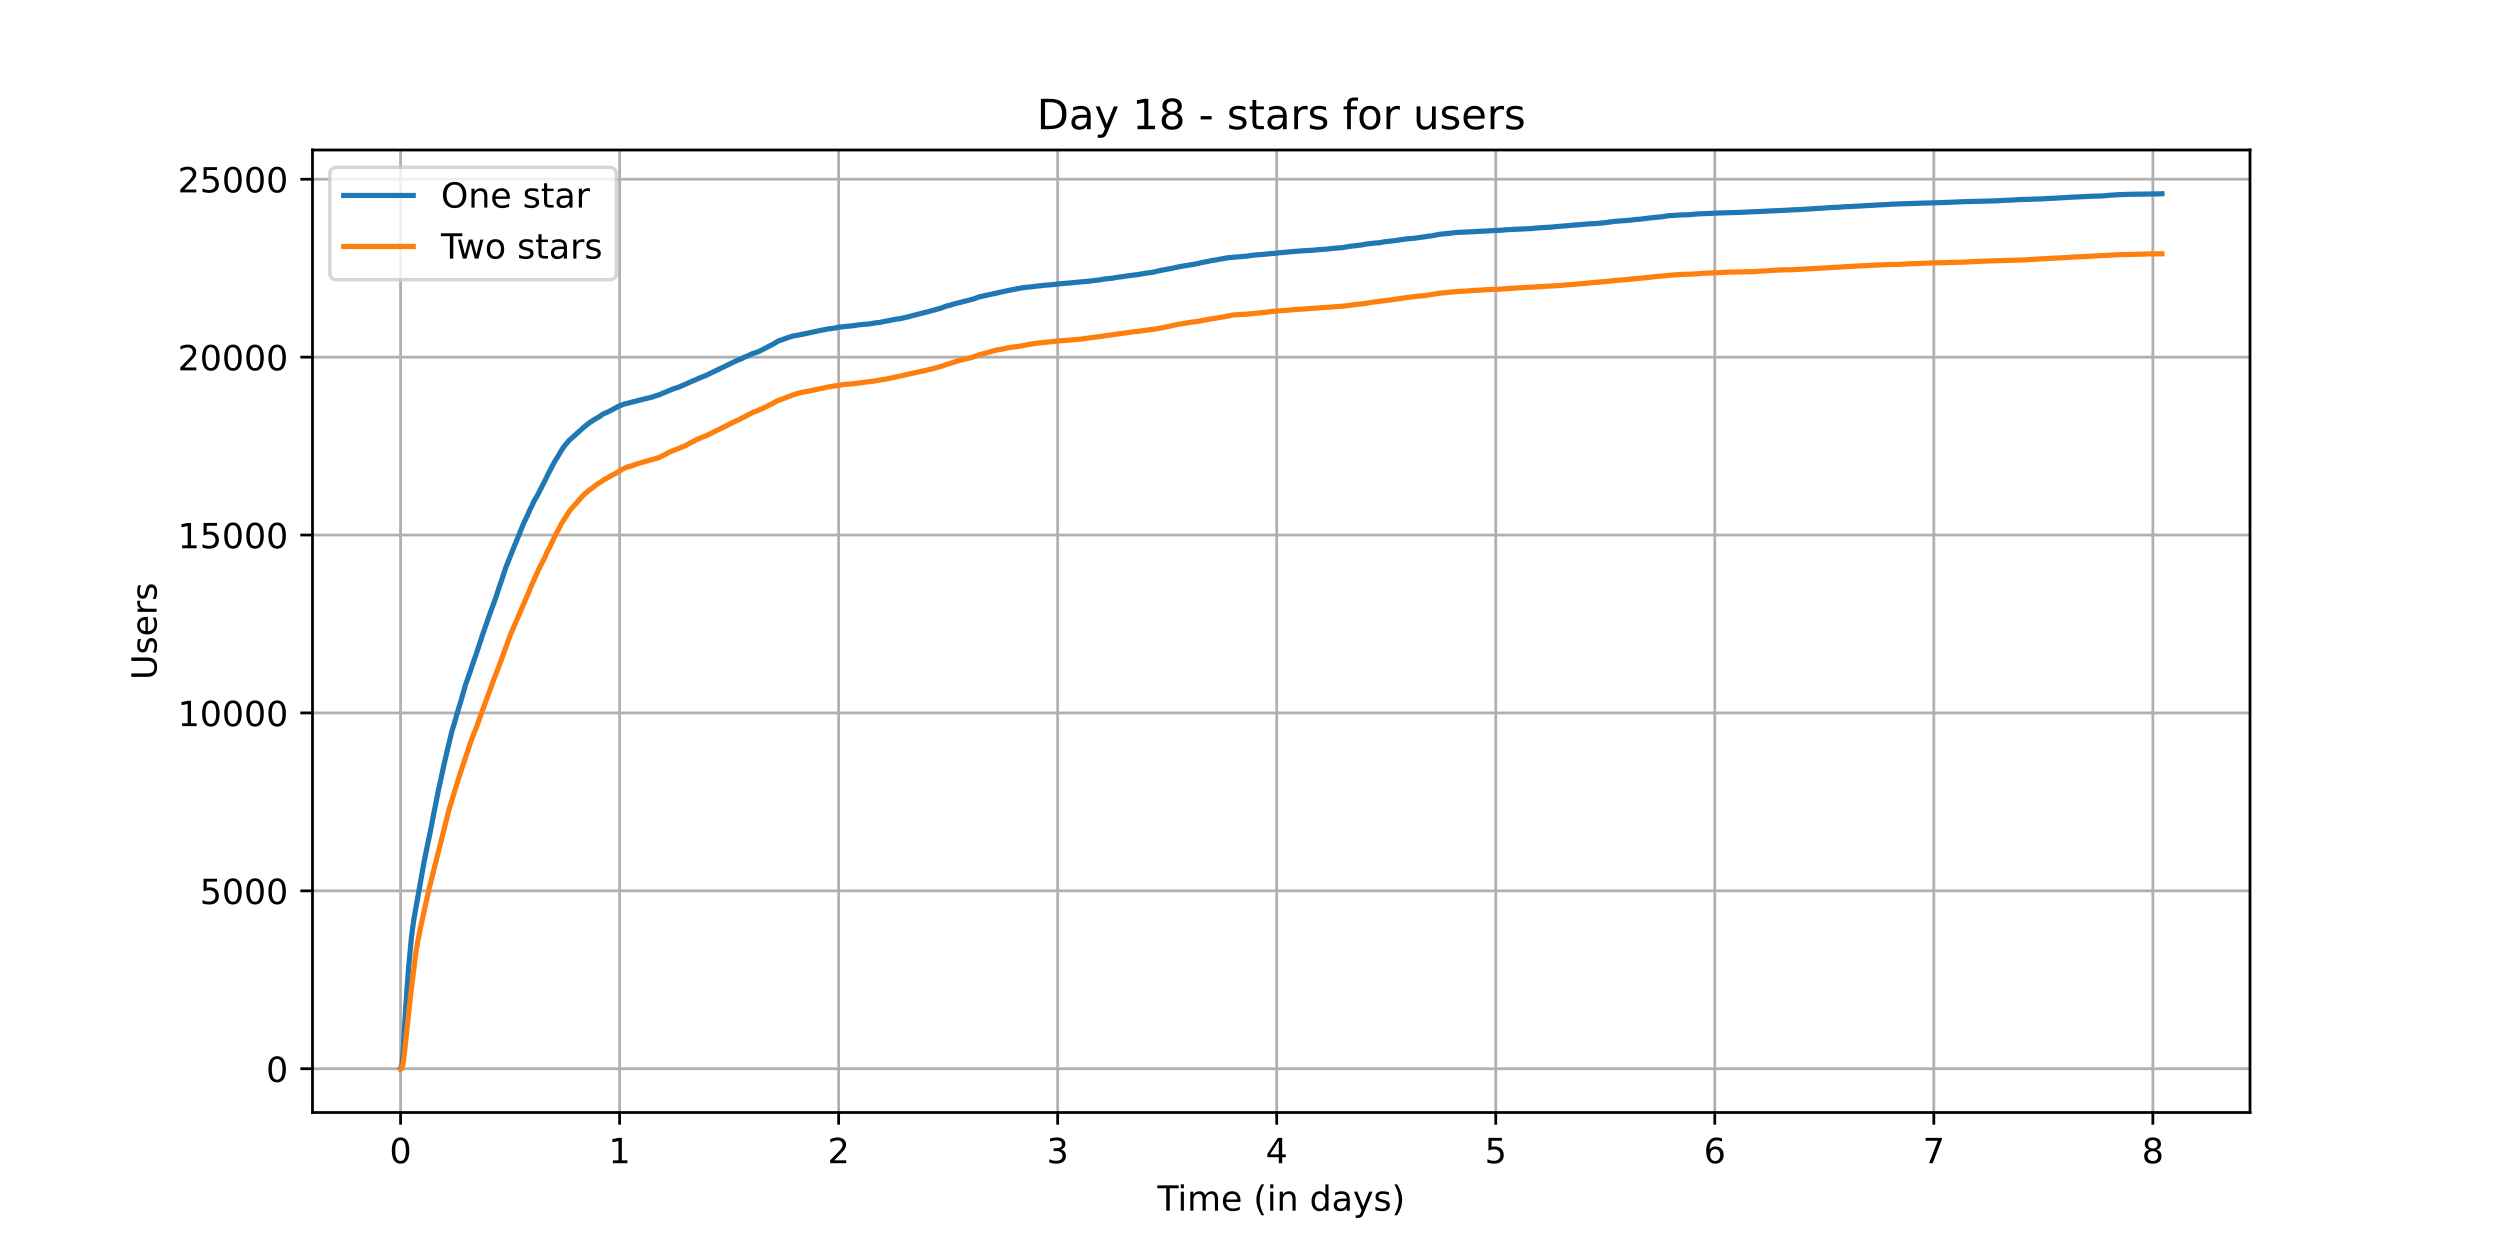 <?xml version="1.0" encoding="utf-8" standalone="no"?>
<!DOCTYPE svg PUBLIC "-//W3C//DTD SVG 1.1//EN"
  "http://www.w3.org/Graphics/SVG/1.1/DTD/svg11.dtd">
<!-- Created with matplotlib (https://matplotlib.org/) -->
<svg height="360pt" version="1.1" viewBox="0 0 720 360" width="720pt" xmlns="http://www.w3.org/2000/svg" xmlns:xlink="http://www.w3.org/1999/xlink">
 <defs>
  <style type="text/css">*{stroke-linecap:butt;stroke-linejoin:round;}</style>
 </defs>
 <g id="figure_1">
  <g id="patch_1">
   <path d="M 0 360 
L 720 360 
L 720 0 
L 0 0 
z
" style="fill:#ffffff;"/>
  </g>
  <g id="axes_1">
   <g id="patch_2">
    <path d="M 90 320.4 
L 648 320.4 
L 648 43.2 
L 90 43.2 
z
" style="fill:#ffffff;"/>
   </g>
   <g id="matplotlib.axis_1">
    <g id="xtick_1">
     <g id="line2d_1">
      <path clip-path="url(#peb85a5ce6c)" d="M 115.364 320.4 
L 115.364 43.2 
" style="fill:none;stroke:#b0b0b0;stroke-linecap:square;stroke-width:0.8;"/>
     </g>
     <g id="line2d_2">
      <defs>
       <path d="M 0 0 
L 0 3.5 
" id="m48dcb7cef6" style="stroke:#000000;stroke-width:0.8;"/>
      </defs>
      <g>
       <use style="stroke:#000000;stroke-width:0.8;" x="115.364" xlink:href="#m48dcb7cef6" y="320.4"/>
      </g>
     </g>
     <g id="text_1">
      <!-- 0 -->
      <g transform="translate(112.182 334.998)scale(0.1 -0.1)">
       <defs>
        <path d="M 31.781 66.406 
Q 24.172 66.406 20.328 58.906 
Q 16.5 51.422 16.5 36.375 
Q 16.5 21.391 20.328 13.891 
Q 24.172 6.391 31.781 6.391 
Q 39.453 6.391 43.281 13.891 
Q 47.125 21.391 47.125 36.375 
Q 47.125 51.422 43.281 58.906 
Q 39.453 66.406 31.781 66.406 
z
M 31.781 74.219 
Q 44.047 74.219 50.516 64.516 
Q 56.984 54.828 56.984 36.375 
Q 56.984 17.969 50.516 8.266 
Q 44.047 -1.422 31.781 -1.422 
Q 19.531 -1.422 13.062 8.266 
Q 6.594 17.969 6.594 36.375 
Q 6.594 54.828 13.062 64.516 
Q 19.531 74.219 31.781 74.219 
z
" id="DejaVuSans-48"/>
       </defs>
       <use xlink:href="#DejaVuSans-48"/>
      </g>
     </g>
    </g>
    <g id="xtick_2">
     <g id="line2d_3">
      <path clip-path="url(#peb85a5ce6c)" d="M 178.446 320.4 
L 178.446 43.2 
" style="fill:none;stroke:#b0b0b0;stroke-linecap:square;stroke-width:0.8;"/>
     </g>
     <g id="line2d_4">
      <g>
       <use style="stroke:#000000;stroke-width:0.8;" x="178.446" xlink:href="#m48dcb7cef6" y="320.4"/>
      </g>
     </g>
     <g id="text_2">
      <!-- 1 -->
      <g transform="translate(175.265 334.998)scale(0.1 -0.1)">
       <defs>
        <path d="M 12.406 8.297 
L 28.516 8.297 
L 28.516 63.922 
L 10.984 60.406 
L 10.984 69.391 
L 28.422 72.906 
L 38.281 72.906 
L 38.281 8.297 
L 54.391 8.297 
L 54.391 0 
L 12.406 0 
z
" id="DejaVuSans-49"/>
       </defs>
       <use xlink:href="#DejaVuSans-49"/>
      </g>
     </g>
    </g>
    <g id="xtick_3">
     <g id="line2d_5">
      <path clip-path="url(#peb85a5ce6c)" d="M 241.528 320.4 
L 241.528 43.2 
" style="fill:none;stroke:#b0b0b0;stroke-linecap:square;stroke-width:0.8;"/>
     </g>
     <g id="line2d_6">
      <g>
       <use style="stroke:#000000;stroke-width:0.8;" x="241.528" xlink:href="#m48dcb7cef6" y="320.4"/>
      </g>
     </g>
     <g id="text_3">
      <!-- 2 -->
      <g transform="translate(238.347 334.998)scale(0.1 -0.1)">
       <defs>
        <path d="M 19.188 8.297 
L 53.609 8.297 
L 53.609 0 
L 7.328 0 
L 7.328 8.297 
Q 12.938 14.109 22.625 23.891 
Q 32.328 33.688 34.812 36.531 
Q 39.547 41.844 41.422 45.531 
Q 43.312 49.219 43.312 52.781 
Q 43.312 58.594 39.234 62.25 
Q 35.156 65.922 28.609 65.922 
Q 23.969 65.922 18.812 64.312 
Q 13.672 62.703 7.812 59.422 
L 7.812 69.391 
Q 13.766 71.781 18.938 73 
Q 24.125 74.219 28.422 74.219 
Q 39.75 74.219 46.484 68.547 
Q 53.219 62.891 53.219 53.422 
Q 53.219 48.922 51.531 44.891 
Q 49.859 40.875 45.406 35.406 
Q 44.188 33.984 37.641 27.219 
Q 31.109 20.453 19.188 8.297 
z
" id="DejaVuSans-50"/>
       </defs>
       <use xlink:href="#DejaVuSans-50"/>
      </g>
     </g>
    </g>
    <g id="xtick_4">
     <g id="line2d_7">
      <path clip-path="url(#peb85a5ce6c)" d="M 304.61 320.4 
L 304.61 43.2 
" style="fill:none;stroke:#b0b0b0;stroke-linecap:square;stroke-width:0.8;"/>
     </g>
     <g id="line2d_8">
      <g>
       <use style="stroke:#000000;stroke-width:0.8;" x="304.61" xlink:href="#m48dcb7cef6" y="320.4"/>
      </g>
     </g>
     <g id="text_4">
      <!-- 3 -->
      <g transform="translate(301.429 334.998)scale(0.1 -0.1)">
       <defs>
        <path d="M 40.578 39.312 
Q 47.656 37.797 51.625 33 
Q 55.609 28.219 55.609 21.188 
Q 55.609 10.406 48.188 4.484 
Q 40.766 -1.422 27.094 -1.422 
Q 22.516 -1.422 17.656 -0.516 
Q 12.797 0.391 7.625 2.203 
L 7.625 11.719 
Q 11.719 9.328 16.594 8.109 
Q 21.484 6.891 26.812 6.891 
Q 36.078 6.891 40.938 10.547 
Q 45.797 14.203 45.797 21.188 
Q 45.797 27.641 41.281 31.266 
Q 36.766 34.906 28.719 34.906 
L 20.219 34.906 
L 20.219 43.016 
L 29.109 43.016 
Q 36.375 43.016 40.234 45.922 
Q 44.094 48.828 44.094 54.297 
Q 44.094 59.906 40.109 62.906 
Q 36.141 65.922 28.719 65.922 
Q 24.656 65.922 20.016 65.031 
Q 15.375 64.156 9.812 62.312 
L 9.812 71.094 
Q 15.438 72.656 20.344 73.438 
Q 25.25 74.219 29.594 74.219 
Q 40.828 74.219 47.359 69.109 
Q 53.906 64.016 53.906 55.328 
Q 53.906 49.266 50.438 45.094 
Q 46.969 40.922 40.578 39.312 
z
" id="DejaVuSans-51"/>
       </defs>
       <use xlink:href="#DejaVuSans-51"/>
      </g>
     </g>
    </g>
    <g id="xtick_5">
     <g id="line2d_9">
      <path clip-path="url(#peb85a5ce6c)" d="M 367.692 320.4 
L 367.692 43.2 
" style="fill:none;stroke:#b0b0b0;stroke-linecap:square;stroke-width:0.8;"/>
     </g>
     <g id="line2d_10">
      <g>
       <use style="stroke:#000000;stroke-width:0.8;" x="367.692" xlink:href="#m48dcb7cef6" y="320.4"/>
      </g>
     </g>
     <g id="text_5">
      <!-- 4 -->
      <g transform="translate(364.511 334.998)scale(0.1 -0.1)">
       <defs>
        <path d="M 37.797 64.312 
L 12.891 25.391 
L 37.797 25.391 
z
M 35.203 72.906 
L 47.609 72.906 
L 47.609 25.391 
L 58.016 25.391 
L 58.016 17.188 
L 47.609 17.188 
L 47.609 0 
L 37.797 0 
L 37.797 17.188 
L 4.891 17.188 
L 4.891 26.703 
z
" id="DejaVuSans-52"/>
       </defs>
       <use xlink:href="#DejaVuSans-52"/>
      </g>
     </g>
    </g>
    <g id="xtick_6">
     <g id="line2d_11">
      <path clip-path="url(#peb85a5ce6c)" d="M 430.775 320.4 
L 430.775 43.2 
" style="fill:none;stroke:#b0b0b0;stroke-linecap:square;stroke-width:0.8;"/>
     </g>
     <g id="line2d_12">
      <g>
       <use style="stroke:#000000;stroke-width:0.8;" x="430.775" xlink:href="#m48dcb7cef6" y="320.4"/>
      </g>
     </g>
     <g id="text_6">
      <!-- 5 -->
      <g transform="translate(427.593 334.998)scale(0.1 -0.1)">
       <defs>
        <path d="M 10.797 72.906 
L 49.516 72.906 
L 49.516 64.594 
L 19.828 64.594 
L 19.828 46.734 
Q 21.969 47.469 24.109 47.828 
Q 26.266 48.188 28.422 48.188 
Q 40.625 48.188 47.75 41.5 
Q 54.891 34.812 54.891 23.391 
Q 54.891 11.625 47.562 5.094 
Q 40.234 -1.422 26.906 -1.422 
Q 22.312 -1.422 17.547 -0.641 
Q 12.797 0.141 7.719 1.703 
L 7.719 11.625 
Q 12.109 9.234 16.797 8.062 
Q 21.484 6.891 26.703 6.891 
Q 35.156 6.891 40.078 11.328 
Q 45.016 15.766 45.016 23.391 
Q 45.016 31 40.078 35.438 
Q 35.156 39.891 26.703 39.891 
Q 22.75 39.891 18.812 39.016 
Q 14.891 38.141 10.797 36.281 
z
" id="DejaVuSans-53"/>
       </defs>
       <use xlink:href="#DejaVuSans-53"/>
      </g>
     </g>
    </g>
    <g id="xtick_7">
     <g id="line2d_13">
      <path clip-path="url(#peb85a5ce6c)" d="M 493.857 320.4 
L 493.857 43.2 
" style="fill:none;stroke:#b0b0b0;stroke-linecap:square;stroke-width:0.8;"/>
     </g>
     <g id="line2d_14">
      <g>
       <use style="stroke:#000000;stroke-width:0.8;" x="493.857" xlink:href="#m48dcb7cef6" y="320.4"/>
      </g>
     </g>
     <g id="text_7">
      <!-- 6 -->
      <g transform="translate(490.675 334.998)scale(0.1 -0.1)">
       <defs>
        <path d="M 33.016 40.375 
Q 26.375 40.375 22.484 35.828 
Q 18.609 31.297 18.609 23.391 
Q 18.609 15.531 22.484 10.953 
Q 26.375 6.391 33.016 6.391 
Q 39.656 6.391 43.531 10.953 
Q 47.406 15.531 47.406 23.391 
Q 47.406 31.297 43.531 35.828 
Q 39.656 40.375 33.016 40.375 
z
M 52.594 71.297 
L 52.594 62.312 
Q 48.875 64.062 45.094 64.984 
Q 41.312 65.922 37.594 65.922 
Q 27.828 65.922 22.672 59.328 
Q 17.531 52.734 16.797 39.406 
Q 19.672 43.656 24.016 45.922 
Q 28.375 48.188 33.594 48.188 
Q 44.578 48.188 50.953 41.516 
Q 57.328 34.859 57.328 23.391 
Q 57.328 12.156 50.688 5.359 
Q 44.047 -1.422 33.016 -1.422 
Q 20.359 -1.422 13.672 8.266 
Q 6.984 17.969 6.984 36.375 
Q 6.984 53.656 15.188 63.938 
Q 23.391 74.219 37.203 74.219 
Q 40.922 74.219 44.703 73.484 
Q 48.484 72.75 52.594 71.297 
z
" id="DejaVuSans-54"/>
       </defs>
       <use xlink:href="#DejaVuSans-54"/>
      </g>
     </g>
    </g>
    <g id="xtick_8">
     <g id="line2d_15">
      <path clip-path="url(#peb85a5ce6c)" d="M 556.939 320.4 
L 556.939 43.2 
" style="fill:none;stroke:#b0b0b0;stroke-linecap:square;stroke-width:0.8;"/>
     </g>
     <g id="line2d_16">
      <g>
       <use style="stroke:#000000;stroke-width:0.8;" x="556.939" xlink:href="#m48dcb7cef6" y="320.4"/>
      </g>
     </g>
     <g id="text_8">
      <!-- 7 -->
      <g transform="translate(553.758 334.998)scale(0.1 -0.1)">
       <defs>
        <path d="M 8.203 72.906 
L 55.078 72.906 
L 55.078 68.703 
L 28.609 0 
L 18.312 0 
L 43.219 64.594 
L 8.203 64.594 
z
" id="DejaVuSans-55"/>
       </defs>
       <use xlink:href="#DejaVuSans-55"/>
      </g>
     </g>
    </g>
    <g id="xtick_9">
     <g id="line2d_17">
      <path clip-path="url(#peb85a5ce6c)" d="M 620.021 320.4 
L 620.021 43.2 
" style="fill:none;stroke:#b0b0b0;stroke-linecap:square;stroke-width:0.8;"/>
     </g>
     <g id="line2d_18">
      <g>
       <use style="stroke:#000000;stroke-width:0.8;" x="620.021" xlink:href="#m48dcb7cef6" y="320.4"/>
      </g>
     </g>
     <g id="text_9">
      <!-- 8 -->
      <g transform="translate(616.84 334.998)scale(0.1 -0.1)">
       <defs>
        <path d="M 31.781 34.625 
Q 24.75 34.625 20.719 30.859 
Q 16.703 27.094 16.703 20.516 
Q 16.703 13.922 20.719 10.156 
Q 24.75 6.391 31.781 6.391 
Q 38.812 6.391 42.859 10.172 
Q 46.922 13.969 46.922 20.516 
Q 46.922 27.094 42.891 30.859 
Q 38.875 34.625 31.781 34.625 
z
M 21.922 38.812 
Q 15.578 40.375 12.031 44.719 
Q 8.5 49.078 8.5 55.328 
Q 8.5 64.062 14.719 69.141 
Q 20.953 74.219 31.781 74.219 
Q 42.672 74.219 48.875 69.141 
Q 55.078 64.062 55.078 55.328 
Q 55.078 49.078 51.531 44.719 
Q 48 40.375 41.703 38.812 
Q 48.828 37.156 52.797 32.312 
Q 56.781 27.484 56.781 20.516 
Q 56.781 9.906 50.312 4.234 
Q 43.844 -1.422 31.781 -1.422 
Q 19.734 -1.422 13.25 4.234 
Q 6.781 9.906 6.781 20.516 
Q 6.781 27.484 10.781 32.312 
Q 14.797 37.156 21.922 38.812 
z
M 18.312 54.391 
Q 18.312 48.734 21.844 45.562 
Q 25.391 42.391 31.781 42.391 
Q 38.141 42.391 41.719 45.562 
Q 45.312 48.734 45.312 54.391 
Q 45.312 60.062 41.719 63.234 
Q 38.141 66.406 31.781 66.406 
Q 25.391 66.406 21.844 63.234 
Q 18.312 60.062 18.312 54.391 
z
" id="DejaVuSans-56"/>
       </defs>
       <use xlink:href="#DejaVuSans-56"/>
      </g>
     </g>
    </g>
    <g id="text_10">
     <!-- Time (in days) -->
     <g transform="translate(333.327 348.677)scale(0.1 -0.1)">
      <defs>
       <path d="M -0.297 72.906 
L 61.375 72.906 
L 61.375 64.594 
L 35.5 64.594 
L 35.5 0 
L 25.594 0 
L 25.594 64.594 
L -0.297 64.594 
z
" id="DejaVuSans-84"/>
       <path d="M 9.422 54.688 
L 18.406 54.688 
L 18.406 0 
L 9.422 0 
z
M 9.422 75.984 
L 18.406 75.984 
L 18.406 64.594 
L 9.422 64.594 
z
" id="DejaVuSans-105"/>
       <path d="M 52 44.188 
Q 55.375 50.25 60.062 53.125 
Q 64.75 56 71.094 56 
Q 79.641 56 84.281 50.016 
Q 88.922 44.047 88.922 33.016 
L 88.922 0 
L 79.891 0 
L 79.891 32.719 
Q 79.891 40.578 77.094 44.375 
Q 74.312 48.188 68.609 48.188 
Q 61.625 48.188 57.562 43.547 
Q 53.516 38.922 53.516 30.906 
L 53.516 0 
L 44.484 0 
L 44.484 32.719 
Q 44.484 40.625 41.703 44.406 
Q 38.922 48.188 33.109 48.188 
Q 26.219 48.188 22.156 43.531 
Q 18.109 38.875 18.109 30.906 
L 18.109 0 
L 9.078 0 
L 9.078 54.688 
L 18.109 54.688 
L 18.109 46.188 
Q 21.188 51.219 25.484 53.609 
Q 29.781 56 35.688 56 
Q 41.656 56 45.828 52.969 
Q 50 49.953 52 44.188 
z
" id="DejaVuSans-109"/>
       <path d="M 56.203 29.594 
L 56.203 25.203 
L 14.891 25.203 
Q 15.484 15.922 20.484 11.062 
Q 25.484 6.203 34.422 6.203 
Q 39.594 6.203 44.453 7.469 
Q 49.312 8.734 54.109 11.281 
L 54.109 2.781 
Q 49.266 0.734 44.188 -0.344 
Q 39.109 -1.422 33.891 -1.422 
Q 20.797 -1.422 13.156 6.188 
Q 5.516 13.812 5.516 26.812 
Q 5.516 40.234 12.766 48.109 
Q 20.016 56 32.328 56 
Q 43.359 56 49.781 48.891 
Q 56.203 41.797 56.203 29.594 
z
M 47.219 32.234 
Q 47.125 39.594 43.094 43.984 
Q 39.062 48.391 32.422 48.391 
Q 24.906 48.391 20.391 44.141 
Q 15.875 39.891 15.188 32.172 
z
" id="DejaVuSans-101"/>
       <path id="DejaVuSans-32"/>
       <path d="M 31 75.875 
Q 24.469 64.656 21.281 53.656 
Q 18.109 42.672 18.109 31.391 
Q 18.109 20.125 21.312 9.062 
Q 24.516 -2 31 -13.188 
L 23.188 -13.188 
Q 15.875 -1.703 12.234 9.375 
Q 8.594 20.453 8.594 31.391 
Q 8.594 42.281 12.203 53.312 
Q 15.828 64.359 23.188 75.875 
z
" id="DejaVuSans-40"/>
       <path d="M 54.891 33.016 
L 54.891 0 
L 45.906 0 
L 45.906 32.719 
Q 45.906 40.484 42.875 44.328 
Q 39.844 48.188 33.797 48.188 
Q 26.516 48.188 22.312 43.547 
Q 18.109 38.922 18.109 30.906 
L 18.109 0 
L 9.078 0 
L 9.078 54.688 
L 18.109 54.688 
L 18.109 46.188 
Q 21.344 51.125 25.703 53.562 
Q 30.078 56 35.797 56 
Q 45.219 56 50.047 50.172 
Q 54.891 44.344 54.891 33.016 
z
" id="DejaVuSans-110"/>
       <path d="M 45.406 46.391 
L 45.406 75.984 
L 54.391 75.984 
L 54.391 0 
L 45.406 0 
L 45.406 8.203 
Q 42.578 3.328 38.25 0.953 
Q 33.938 -1.422 27.875 -1.422 
Q 17.969 -1.422 11.734 6.484 
Q 5.516 14.406 5.516 27.297 
Q 5.516 40.188 11.734 48.094 
Q 17.969 56 27.875 56 
Q 33.938 56 38.25 53.625 
Q 42.578 51.266 45.406 46.391 
z
M 14.797 27.297 
Q 14.797 17.391 18.875 11.75 
Q 22.953 6.109 30.078 6.109 
Q 37.203 6.109 41.297 11.75 
Q 45.406 17.391 45.406 27.297 
Q 45.406 37.203 41.297 42.844 
Q 37.203 48.484 30.078 48.484 
Q 22.953 48.484 18.875 42.844 
Q 14.797 37.203 14.797 27.297 
z
" id="DejaVuSans-100"/>
       <path d="M 34.281 27.484 
Q 23.391 27.484 19.188 25 
Q 14.984 22.516 14.984 16.5 
Q 14.984 11.719 18.141 8.906 
Q 21.297 6.109 26.703 6.109 
Q 34.188 6.109 38.703 11.406 
Q 43.219 16.703 43.219 25.484 
L 43.219 27.484 
z
M 52.203 31.203 
L 52.203 0 
L 43.219 0 
L 43.219 8.297 
Q 40.141 3.328 35.547 0.953 
Q 30.953 -1.422 24.312 -1.422 
Q 15.922 -1.422 10.953 3.297 
Q 6 8.016 6 15.922 
Q 6 25.141 12.172 29.828 
Q 18.359 34.516 30.609 34.516 
L 43.219 34.516 
L 43.219 35.406 
Q 43.219 41.609 39.141 45 
Q 35.062 48.391 27.688 48.391 
Q 23 48.391 18.547 47.266 
Q 14.109 46.141 10.016 43.891 
L 10.016 52.203 
Q 14.938 54.109 19.578 55.047 
Q 24.219 56 28.609 56 
Q 40.484 56 46.344 49.844 
Q 52.203 43.703 52.203 31.203 
z
" id="DejaVuSans-97"/>
       <path d="M 32.172 -5.078 
Q 28.375 -14.844 24.75 -17.812 
Q 21.141 -20.797 15.094 -20.797 
L 7.906 -20.797 
L 7.906 -13.281 
L 13.188 -13.281 
Q 16.891 -13.281 18.938 -11.516 
Q 21 -9.766 23.484 -3.219 
L 25.094 0.875 
L 2.984 54.688 
L 12.5 54.688 
L 29.594 11.922 
L 46.688 54.688 
L 56.203 54.688 
z
" id="DejaVuSans-121"/>
       <path d="M 44.281 53.078 
L 44.281 44.578 
Q 40.484 46.531 36.375 47.5 
Q 32.281 48.484 27.875 48.484 
Q 21.188 48.484 17.844 46.438 
Q 14.5 44.391 14.5 40.281 
Q 14.5 37.156 16.891 35.375 
Q 19.281 33.594 26.516 31.984 
L 29.594 31.297 
Q 39.156 29.25 43.188 25.516 
Q 47.219 21.781 47.219 15.094 
Q 47.219 7.469 41.188 3.016 
Q 35.156 -1.422 24.609 -1.422 
Q 20.219 -1.422 15.453 -0.562 
Q 10.688 0.297 5.422 2 
L 5.422 11.281 
Q 10.406 8.688 15.234 7.391 
Q 20.062 6.109 24.812 6.109 
Q 31.156 6.109 34.562 8.281 
Q 37.984 10.453 37.984 14.406 
Q 37.984 18.062 35.516 20.016 
Q 33.062 21.969 24.703 23.781 
L 21.578 24.516 
Q 13.234 26.266 9.516 29.906 
Q 5.812 33.547 5.812 39.891 
Q 5.812 47.609 11.281 51.797 
Q 16.75 56 26.812 56 
Q 31.781 56 36.172 55.266 
Q 40.578 54.547 44.281 53.078 
z
" id="DejaVuSans-115"/>
       <path d="M 8.016 75.875 
L 15.828 75.875 
Q 23.141 64.359 26.781 53.312 
Q 30.422 42.281 30.422 31.391 
Q 30.422 20.453 26.781 9.375 
Q 23.141 -1.703 15.828 -13.188 
L 8.016 -13.188 
Q 14.5 -2 17.703 9.062 
Q 20.906 20.125 20.906 31.391 
Q 20.906 42.672 17.703 53.656 
Q 14.5 64.656 8.016 75.875 
z
" id="DejaVuSans-41"/>
      </defs>
      <use xlink:href="#DejaVuSans-84"/>
      <use x="57.959" xlink:href="#DejaVuSans-105"/>
      <use x="85.742" xlink:href="#DejaVuSans-109"/>
      <use x="183.154" xlink:href="#DejaVuSans-101"/>
      <use x="244.678" xlink:href="#DejaVuSans-32"/>
      <use x="276.465" xlink:href="#DejaVuSans-40"/>
      <use x="315.479" xlink:href="#DejaVuSans-105"/>
      <use x="343.262" xlink:href="#DejaVuSans-110"/>
      <use x="406.641" xlink:href="#DejaVuSans-32"/>
      <use x="438.428" xlink:href="#DejaVuSans-100"/>
      <use x="501.904" xlink:href="#DejaVuSans-97"/>
      <use x="563.184" xlink:href="#DejaVuSans-121"/>
      <use x="622.363" xlink:href="#DejaVuSans-115"/>
      <use x="674.463" xlink:href="#DejaVuSans-41"/>
     </g>
    </g>
   </g>
   <g id="matplotlib.axis_2">
    <g id="ytick_1">
     <g id="line2d_19">
      <path clip-path="url(#peb85a5ce6c)" d="M 90 307.8 
L 648 307.8 
" style="fill:none;stroke:#b0b0b0;stroke-linecap:square;stroke-width:0.8;"/>
     </g>
     <g id="line2d_20">
      <defs>
       <path d="M 0 0 
L -3.5 0 
" id="m865dc2d48f" style="stroke:#000000;stroke-width:0.8;"/>
      </defs>
      <g>
       <use style="stroke:#000000;stroke-width:0.8;" x="90" xlink:href="#m865dc2d48f" y="307.8"/>
      </g>
     </g>
     <g id="text_11">
      <!-- 0 -->
      <g transform="translate(76.638 311.599)scale(0.1 -0.1)">
       <use xlink:href="#DejaVuSans-48"/>
      </g>
     </g>
    </g>
    <g id="ytick_2">
     <g id="line2d_21">
      <path clip-path="url(#peb85a5ce6c)" d="M 90 256.564 
L 648 256.564 
" style="fill:none;stroke:#b0b0b0;stroke-linecap:square;stroke-width:0.8;"/>
     </g>
     <g id="line2d_22">
      <g>
       <use style="stroke:#000000;stroke-width:0.8;" x="90" xlink:href="#m865dc2d48f" y="256.564"/>
      </g>
     </g>
     <g id="text_12">
      <!-- 5000 -->
      <g transform="translate(57.55 260.363)scale(0.1 -0.1)">
       <use xlink:href="#DejaVuSans-53"/>
       <use x="63.623" xlink:href="#DejaVuSans-48"/>
       <use x="127.246" xlink:href="#DejaVuSans-48"/>
       <use x="190.869" xlink:href="#DejaVuSans-48"/>
      </g>
     </g>
    </g>
    <g id="ytick_3">
     <g id="line2d_23">
      <path clip-path="url(#peb85a5ce6c)" d="M 90 205.328 
L 648 205.328 
" style="fill:none;stroke:#b0b0b0;stroke-linecap:square;stroke-width:0.8;"/>
     </g>
     <g id="line2d_24">
      <g>
       <use style="stroke:#000000;stroke-width:0.8;" x="90" xlink:href="#m865dc2d48f" y="205.328"/>
      </g>
     </g>
     <g id="text_13">
      <!-- 10000 -->
      <g transform="translate(51.188 209.127)scale(0.1 -0.1)">
       <use xlink:href="#DejaVuSans-49"/>
       <use x="63.623" xlink:href="#DejaVuSans-48"/>
       <use x="127.246" xlink:href="#DejaVuSans-48"/>
       <use x="190.869" xlink:href="#DejaVuSans-48"/>
       <use x="254.492" xlink:href="#DejaVuSans-48"/>
      </g>
     </g>
    </g>
    <g id="ytick_4">
     <g id="line2d_25">
      <path clip-path="url(#peb85a5ce6c)" d="M 90 154.091 
L 648 154.091 
" style="fill:none;stroke:#b0b0b0;stroke-linecap:square;stroke-width:0.8;"/>
     </g>
     <g id="line2d_26">
      <g>
       <use style="stroke:#000000;stroke-width:0.8;" x="90" xlink:href="#m865dc2d48f" y="154.091"/>
      </g>
     </g>
     <g id="text_14">
      <!-- 15000 -->
      <g transform="translate(51.188 157.891)scale(0.1 -0.1)">
       <use xlink:href="#DejaVuSans-49"/>
       <use x="63.623" xlink:href="#DejaVuSans-53"/>
       <use x="127.246" xlink:href="#DejaVuSans-48"/>
       <use x="190.869" xlink:href="#DejaVuSans-48"/>
       <use x="254.492" xlink:href="#DejaVuSans-48"/>
      </g>
     </g>
    </g>
    <g id="ytick_5">
     <g id="line2d_27">
      <path clip-path="url(#peb85a5ce6c)" d="M 90 102.855 
L 648 102.855 
" style="fill:none;stroke:#b0b0b0;stroke-linecap:square;stroke-width:0.8;"/>
     </g>
     <g id="line2d_28">
      <g>
       <use style="stroke:#000000;stroke-width:0.8;" x="90" xlink:href="#m865dc2d48f" y="102.855"/>
      </g>
     </g>
     <g id="text_15">
      <!-- 20000 -->
      <g transform="translate(51.188 106.655)scale(0.1 -0.1)">
       <use xlink:href="#DejaVuSans-50"/>
       <use x="63.623" xlink:href="#DejaVuSans-48"/>
       <use x="127.246" xlink:href="#DejaVuSans-48"/>
       <use x="190.869" xlink:href="#DejaVuSans-48"/>
       <use x="254.492" xlink:href="#DejaVuSans-48"/>
      </g>
     </g>
    </g>
    <g id="ytick_6">
     <g id="line2d_29">
      <path clip-path="url(#peb85a5ce6c)" d="M 90 51.619 
L 648 51.619 
" style="fill:none;stroke:#b0b0b0;stroke-linecap:square;stroke-width:0.8;"/>
     </g>
     <g id="line2d_30">
      <g>
       <use style="stroke:#000000;stroke-width:0.8;" x="90" xlink:href="#m865dc2d48f" y="51.619"/>
      </g>
     </g>
     <g id="text_16">
      <!-- 25000 -->
      <g transform="translate(51.188 55.418)scale(0.1 -0.1)">
       <use xlink:href="#DejaVuSans-50"/>
       <use x="63.623" xlink:href="#DejaVuSans-53"/>
       <use x="127.246" xlink:href="#DejaVuSans-48"/>
       <use x="190.869" xlink:href="#DejaVuSans-48"/>
       <use x="254.492" xlink:href="#DejaVuSans-48"/>
      </g>
     </g>
    </g>
    <g id="text_17">
     <!-- Users -->
     <g transform="translate(45.108 195.801)rotate(-90)scale(0.1 -0.1)">
      <defs>
       <path d="M 8.688 72.906 
L 18.609 72.906 
L 18.609 28.609 
Q 18.609 16.891 22.844 11.734 
Q 27.094 6.594 36.625 6.594 
Q 46.094 6.594 50.344 11.734 
Q 54.594 16.891 54.594 28.609 
L 54.594 72.906 
L 64.5 72.906 
L 64.5 27.391 
Q 64.5 13.141 57.438 5.859 
Q 50.391 -1.422 36.625 -1.422 
Q 22.797 -1.422 15.734 5.859 
Q 8.688 13.141 8.688 27.391 
z
" id="DejaVuSans-85"/>
       <path d="M 41.109 46.297 
Q 39.594 47.172 37.812 47.578 
Q 36.031 48 33.891 48 
Q 26.266 48 22.188 43.047 
Q 18.109 38.094 18.109 28.812 
L 18.109 0 
L 9.078 0 
L 9.078 54.688 
L 18.109 54.688 
L 18.109 46.188 
Q 20.953 51.172 25.484 53.578 
Q 30.031 56 36.531 56 
Q 37.453 56 38.578 55.875 
Q 39.703 55.766 41.062 55.516 
z
" id="DejaVuSans-114"/>
      </defs>
      <use xlink:href="#DejaVuSans-85"/>
      <use x="73.193" xlink:href="#DejaVuSans-115"/>
      <use x="125.293" xlink:href="#DejaVuSans-101"/>
      <use x="186.816" xlink:href="#DejaVuSans-114"/>
      <use x="227.93" xlink:href="#DejaVuSans-115"/>
     </g>
    </g>
   </g>
   <g id="line2d_31">
    <path clip-path="url(#peb85a5ce6c)" d="M 115.364 307.8 
L 115.527 307.708 
L 115.788 306.591 
L 116.135 302.584 
L 116.874 289.56 
L 117.655 278.964 
L 118.479 270.111 
L 119.13 265.131 
L 122.126 248.264 
L 122.733 245.271 
L 123.081 243.529 
L 123.515 241.47 
L 124.297 237.678 
L 124.774 235.075 
L 126.337 227.236 
L 126.728 225.535 
L 127.856 220.268 
L 128.29 218.403 
L 129.158 214.683 
L 130.07 210.912 
L 131.242 206.988 
L 131.807 204.938 
L 132.502 202.704 
L 134.066 197.232 
L 134.412 196.259 
L 134.586 195.767 
L 135.454 193.287 
L 135.672 192.703 
L 136.192 191.053 
L 136.583 189.988 
L 137.061 188.625 
L 137.625 186.934 
L 138.406 184.557 
L 138.754 183.481 
L 139.057 182.579 
L 140.794 177.609 
L 140.967 177.117 
L 141.619 175.314 
L 141.922 174.473 
L 142.704 172.373 
L 143.963 168.509 
L 144.094 168.099 
L 144.527 166.942 
L 145.222 164.749 
L 145.352 164.431 
L 145.613 163.662 
L 145.873 162.955 
L 147.002 160.107 
L 147.262 159.441 
L 147.74 158.242 
L 148.565 156.254 
L 150.866 150.587 
L 151.083 150.187 
L 151.604 148.988 
L 151.823 148.66 
L 152.518 146.97 
L 152.735 146.58 
L 152.908 146.211 
L 153.256 145.556 
L 153.734 144.408 
L 154.602 143.004 
L 157.469 137.378 
L 157.686 136.845 
L 158.251 135.759 
L 158.686 134.98 
L 158.947 134.448 
L 159.25 133.843 
L 159.641 133.126 
L 160.466 131.763 
L 160.553 131.681 
L 161.074 130.738 
L 161.856 129.457 
L 161.986 129.273 
L 162.507 128.514 
L 162.943 127.971 
L 163.681 127.08 
L 163.898 126.854 
L 168.11 123.063 
L 169.414 122.028 
L 169.717 121.792 
L 169.847 121.69 
L 170.412 121.321 
L 170.89 121.013 
L 172.105 120.276 
L 172.453 120.112 
L 172.757 119.917 
L 173.104 119.661 
L 173.408 119.415 
L 174.059 119.066 
L 174.667 118.841 
L 174.884 118.728 
L 177.402 117.437 
L 177.662 117.232 
L 179.529 116.453 
L 179.833 116.351 
L 187.431 114.445 
L 187.692 114.394 
L 188.647 114.056 
L 188.951 113.963 
L 190.209 113.564 
L 190.948 113.174 
L 191.382 113.072 
L 191.816 112.877 
L 192.033 112.775 
L 193.726 112.078 
L 193.986 111.975 
L 194.768 111.719 
L 195.115 111.617 
L 195.81 111.35 
L 196.332 111.115 
L 199.414 109.762 
L 199.978 109.526 
L 200.542 109.26 
L 202.8 108.317 
L 203.103 108.225 
L 211.614 104.126 
L 211.918 103.982 
L 212.439 103.747 
L 212.699 103.665 
L 212.96 103.542 
L 213.698 103.255 
L 214.089 103.009 
L 214.653 102.763 
L 215 102.64 
L 215.521 102.415 
L 216.086 102.148 
L 216.476 101.954 
L 216.737 101.841 
L 217.779 101.503 
L 218.126 101.39 
L 218.778 101.124 
L 219.472 100.755 
L 222.424 99.228 
L 223.162 98.828 
L 223.336 98.685 
L 224.248 98.172 
L 225.419 97.793 
L 225.897 97.578 
L 226.288 97.476 
L 226.722 97.291 
L 228.111 96.861 
L 228.285 96.789 
L 229.891 96.512 
L 230.412 96.41 
L 234.189 95.631 
L 234.536 95.529 
L 237.923 94.842 
L 238.4 94.739 
L 239.181 94.658 
L 239.833 94.565 
L 240.18 94.514 
L 240.875 94.412 
L 241.526 94.227 
L 242.264 94.166 
L 243.089 94.063 
L 243.913 93.971 
L 245.216 93.868 
L 246.388 93.705 
L 246.953 93.602 
L 247.777 93.51 
L 248.906 93.407 
L 249.6 93.356 
L 250.599 93.254 
L 252.335 92.956 
L 253.551 92.854 
L 253.811 92.752 
L 254.289 92.649 
L 256.199 92.311 
L 256.59 92.219 
L 256.894 92.137 
L 257.502 92.044 
L 257.718 91.973 
L 258.283 91.881 
L 258.631 91.84 
L 259.369 91.737 
L 259.76 91.655 
L 260.15 91.553 
L 260.541 91.471 
L 260.932 91.378 
L 261.322 91.307 
L 261.713 91.214 
L 261.887 91.143 
L 266.575 89.934 
L 266.966 89.852 
L 267.357 89.759 
L 268.095 89.534 
L 271.09 88.724 
L 271.481 88.571 
L 272.089 88.314 
L 272.957 88.028 
L 273.478 87.946 
L 273.695 87.915 
L 274.085 87.73 
L 274.303 87.669 
L 274.694 87.566 
L 280.425 86.091 
L 281.858 85.537 
L 289.933 83.754 
L 290.367 83.672 
L 290.628 83.611 
L 293.45 83.058 
L 294.057 82.955 
L 295.403 82.75 
L 296.575 82.648 
L 297.443 82.556 
L 298.138 82.463 
L 298.529 82.392 
L 299.788 82.289 
L 300.873 82.146 
L 302.132 82.053 
L 302.436 82.023 
L 303.695 81.92 
L 304.867 81.756 
L 306.17 81.664 
L 307.039 81.572 
L 308.254 81.48 
L 308.471 81.449 
L 309.252 81.367 
L 310.468 81.264 
L 310.772 81.223 
L 311.943 81.131 
L 312.291 81.09 
L 312.942 81.049 
L 313.897 80.947 
L 314.201 80.916 
L 315.417 80.742 
L 316.545 80.639 
L 318.195 80.342 
L 320.456 80.117 
L 320.803 80.055 
L 321.281 79.953 
L 321.585 79.912 
L 322.106 79.82 
L 322.454 79.768 
L 323.365 79.666 
L 324.884 79.42 
L 325.709 79.317 
L 326.707 79.194 
L 327.706 79.092 
L 328.14 79 
L 330.007 78.672 
L 330.745 78.569 
L 331.569 78.477 
L 332.177 78.375 
L 332.655 78.252 
L 333.132 78.149 
L 333.393 78.077 
L 333.913 77.985 
L 334.521 77.811 
L 335.172 77.719 
L 335.433 77.657 
L 335.91 77.575 
L 336.171 77.514 
L 337.734 77.247 
L 338.038 77.145 
L 340.817 76.592 
L 341.598 76.489 
L 342.032 76.397 
L 342.771 76.294 
L 344.638 75.967 
L 345.203 75.864 
L 345.855 75.669 
L 348.287 75.198 
L 348.678 75.106 
L 348.982 75.024 
L 349.894 74.921 
L 350.242 74.87 
L 350.676 74.768 
L 352.891 74.358 
L 353.455 74.255 
L 354.237 74.184 
L 355.322 74.081 
L 356.147 73.999 
L 357.58 73.907 
L 357.928 73.866 
L 359.057 73.763 
L 360.273 73.579 
L 361.185 73.476 
L 362.01 73.395 
L 363.616 73.292 
L 364.397 73.21 
L 365.309 73.108 
L 366.09 73.036 
L 367.349 72.933 
L 368.348 72.81 
L 369.564 72.708 
L 370.302 72.646 
L 371.213 72.544 
L 371.951 72.482 
L 373.297 72.38 
L 374.122 72.298 
L 375.902 72.196 
L 376.596 72.144 
L 378.55 72.042 
L 379.549 71.919 
L 381.024 71.816 
L 381.676 71.775 
L 382.717 71.673 
L 383.629 71.56 
L 384.714 71.458 
L 385.452 71.396 
L 386.581 71.304 
L 386.972 71.243 
L 387.709 71.14 
L 388.013 71.058 
L 389.186 70.894 
L 390.097 70.792 
L 390.444 70.74 
L 391.269 70.638 
L 392.137 70.536 
L 392.615 70.443 
L 392.875 70.423 
L 393.179 70.331 
L 393.526 70.279 
L 394.525 70.156 
L 395.48 70.054 
L 396.262 69.982 
L 397.607 69.88 
L 398.173 69.716 
L 399.041 69.613 
L 399.953 69.501 
L 400.865 69.398 
L 401.863 69.265 
L 402.645 69.173 
L 403.079 69.07 
L 403.947 68.968 
L 404.338 68.896 
L 405.163 68.793 
L 405.858 68.742 
L 407.248 68.64 
L 407.682 68.548 
L 408.507 68.445 
L 409.592 68.302 
L 410.287 68.199 
L 411.547 68.004 
L 412.372 67.933 
L 412.589 67.861 
L 414.674 67.472 
L 415.629 67.379 
L 415.89 67.318 
L 417.323 67.215 
L 418.322 67.092 
L 419.104 66.99 
L 419.842 66.928 
L 422.317 66.826 
L 422.621 66.795 
L 424.922 66.703 
L 425.269 66.662 
L 427.483 66.56 
L 428.091 66.529 
L 430.001 66.426 
L 430.653 66.385 
L 432.823 66.283 
L 433.734 66.17 
L 435.818 66.068 
L 436.469 66.027 
L 438.857 65.935 
L 439.161 65.904 
L 441.375 65.801 
L 441.722 65.74 
L 443.024 65.637 
L 443.72 65.586 
L 445.413 65.484 
L 445.977 65.463 
L 447.236 65.361 
L 447.877 65.289 
L 451.44 64.992 
L 452.699 64.889 
L 453.046 64.838 
L 454.782 64.736 
L 455.781 64.613 
L 457.257 64.51 
L 457.908 64.469 
L 459.731 64.367 
L 460.556 64.285 
L 461.728 64.182 
L 462.683 64.059 
L 463.595 63.957 
L 464.81 63.772 
L 466.112 63.67 
L 466.85 63.608 
L 468.327 63.506 
L 468.631 63.485 
L 469.76 63.383 
L 470.889 63.229 
L 472.323 63.127 
L 473.278 63.004 
L 474.103 62.901 
L 474.971 62.799 
L 475.84 62.696 
L 476.665 62.614 
L 477.664 62.512 
L 478.359 62.461 
L 479.097 62.358 
L 480.617 62.112 
L 482.79 62.01 
L 483.137 61.948 
L 486.047 61.846 
L 486.567 61.836 
L 487.61 61.733 
L 487.914 61.692 
L 489.217 61.59 
L 489.824 61.559 
L 492.777 61.456 
L 493.515 61.395 
L 496.597 61.293 
L 497.161 61.272 
L 500.982 61.17 
L 501.503 61.159 
L 503.369 61.057 
L 504.064 61.006 
L 506.973 60.903 
L 507.624 60.862 
L 509.708 60.77 
L 510.011 60.739 
L 512.659 60.637 
L 513.268 60.606 
L 515.221 60.503 
L 515.872 60.462 
L 518.303 60.36 
L 518.998 60.309 
L 520.647 60.206 
L 521.255 60.176 
L 522.731 60.073 
L 523.469 60.012 
L 525.596 59.909 
L 526.421 59.817 
L 528.766 59.714 
L 529.373 59.684 
L 530.85 59.581 
L 531.154 59.55 
L 533.542 59.448 
L 533.847 59.417 
L 536.147 59.315 
L 536.929 59.243 
L 538.971 59.141 
L 539.535 59.12 
L 541.142 59.018 
L 541.75 58.987 
L 543.878 58.884 
L 544.66 58.813 
L 547.222 58.71 
L 547.786 58.69 
L 551.39 58.587 
L 551.694 58.557 
L 555.514 58.454 
L 556.079 58.434 
L 559.595 58.331 
L 560.159 58.311 
L 562.894 58.208 
L 563.546 58.167 
L 566.108 58.065 
L 566.672 58.044 
L 571.231 57.942 
L 571.752 57.931 
L 575.312 57.829 
L 576.05 57.767 
L 578.22 57.665 
L 578.785 57.645 
L 580.608 57.552 
L 580.955 57.501 
L 584.645 57.399 
L 585.253 57.368 
L 588.379 57.265 
L 589.117 57.204 
L 591.287 57.101 
L 591.939 57.06 
L 593.849 56.958 
L 594.109 56.937 
L 595.715 56.835 
L 596.367 56.794 
L 598.843 56.692 
L 599.451 56.661 
L 601.102 56.579 
L 601.318 56.548 
L 604.923 56.446 
L 605.532 56.415 
L 606.791 56.312 
L 607.616 56.23 
L 609.309 56.128 
L 610.047 56.066 
L 613.303 55.964 
L 613.824 55.954 
L 620.856 55.851 
L 621.421 55.831 
L 622.636 55.8 
L 622.636 55.8 
" style="fill:none;stroke:#1f77b4;stroke-linecap:square;stroke-width:1.5;"/>
   </g>
   <g id="line2d_32">
    <path clip-path="url(#peb85a5ce6c)" d="M 115.364 307.8 
L 115.614 307.718 
L 115.962 306.868 
L 116.309 304.746 
L 118.436 285.061 
L 119.868 273.728 
L 120.476 270.326 
L 120.997 267.703 
L 121.345 266.084 
L 123.602 255.867 
L 129.375 232.934 
L 130.2 230.321 
L 131.068 227.41 
L 131.155 227.205 
L 131.807 225.023 
L 132.154 223.916 
L 135.759 213.095 
L 136.062 212.398 
L 136.496 211.158 
L 136.844 210.39 
L 137.104 209.754 
L 140.49 200.399 
L 140.794 199.61 
L 142.096 196.013 
L 142.401 195.214 
L 143.443 192.56 
L 143.572 192.232 
L 146.916 183.009 
L 151.997 171.204 
L 152.213 170.682 
L 152.822 169.165 
L 153.473 167.731 
L 154.472 165.445 
L 154.689 165.025 
L 155.08 164.103 
L 157.034 160.281 
L 157.426 159.236 
L 158.295 157.596 
L 159.424 155.229 
L 159.598 154.881 
L 160.162 153.682 
L 161.335 151.56 
L 161.682 150.812 
L 164.159 146.959 
L 168.067 142.533 
L 168.241 142.399 
L 169.847 141.016 
L 170.629 140.534 
L 170.89 140.278 
L 171.237 140.012 
L 171.672 139.663 
L 173.495 138.485 
L 173.669 138.362 
L 173.929 138.116 
L 174.58 137.85 
L 175.318 137.399 
L 175.795 137.081 
L 176.23 136.886 
L 176.447 136.784 
L 177.185 136.384 
L 177.576 136.19 
L 179.182 135.175 
L 179.486 135.011 
L 179.746 134.898 
L 179.963 134.796 
L 180.267 134.663 
L 180.963 134.396 
L 181.222 134.345 
L 181.658 134.253 
L 182.092 134.079 
L 182.439 133.976 
L 182.916 133.771 
L 184.739 133.249 
L 185.044 133.156 
L 185.304 133.085 
L 185.564 132.972 
L 188.386 132.203 
L 189.254 131.906 
L 189.732 131.814 
L 192.163 130.574 
L 192.337 130.41 
L 192.901 130.144 
L 193.683 129.847 
L 195.115 129.283 
L 195.377 129.191 
L 197.33 128.371 
L 197.547 128.279 
L 198.719 127.602 
L 199.327 127.305 
L 199.718 127.111 
L 200.586 126.619 
L 201.193 126.362 
L 201.454 126.27 
L 201.758 126.178 
L 201.975 125.994 
L 202.757 125.707 
L 203.06 125.614 
L 203.625 125.368 
L 209.921 122.253 
L 210.268 122.059 
L 210.789 121.833 
L 211.093 121.638 
L 211.527 121.454 
L 211.874 121.259 
L 212.092 121.157 
L 212.829 120.88 
L 213.047 120.767 
L 213.22 120.675 
L 213.481 120.481 
L 214.002 120.245 
L 216.389 119.005 
L 216.607 118.882 
L 216.781 118.81 
L 217.084 118.646 
L 217.475 118.544 
L 217.736 118.441 
L 218.386 118.206 
L 218.691 118.001 
L 219.646 117.673 
L 219.906 117.488 
L 220.34 117.314 
L 221.469 116.679 
L 221.686 116.587 
L 222.251 116.361 
L 222.554 116.218 
L 222.684 116.125 
L 223.293 115.736 
L 223.466 115.623 
L 223.726 115.531 
L 223.944 115.418 
L 224.464 115.183 
L 224.725 115.091 
L 225.159 114.988 
L 225.593 114.773 
L 225.897 114.681 
L 226.244 114.578 
L 226.679 114.363 
L 226.896 114.26 
L 227.286 114.178 
L 227.894 113.881 
L 228.979 113.543 
L 229.196 113.482 
L 230.151 113.154 
L 230.673 113.062 
L 231.15 112.949 
L 231.714 112.846 
L 232.93 112.662 
L 233.191 112.57 
L 233.538 112.518 
L 234.016 112.416 
L 238.661 111.422 
L 239.312 111.32 
L 240.788 111.074 
L 241.743 110.981 
L 242.09 110.869 
L 243.263 110.705 
L 244.782 110.602 
L 245.606 110.51 
L 246.518 110.428 
L 246.735 110.387 
L 247.386 110.285 
L 248.125 110.223 
L 248.819 110.121 
L 249.21 110.049 
L 250.121 109.957 
L 250.425 109.916 
L 251.467 109.813 
L 251.772 109.731 
L 253.334 109.465 
L 253.855 109.373 
L 254.289 109.28 
L 255.027 109.188 
L 255.375 109.137 
L 260.628 107.999 
L 260.932 107.897 
L 266.532 106.698 
L 266.879 106.596 
L 267.444 106.452 
L 267.791 106.36 
L 268.095 106.319 
L 268.528 106.227 
L 268.833 106.134 
L 271.437 105.407 
L 272.74 104.915 
L 274.259 104.464 
L 274.563 104.331 
L 276.517 103.767 
L 276.952 103.675 
L 277.386 103.573 
L 278.037 103.388 
L 278.471 103.286 
L 279.036 103.132 
L 279.687 103.03 
L 280.556 102.722 
L 281.641 102.312 
L 281.902 102.21 
L 285.375 101.287 
L 285.722 101.154 
L 286.156 101.052 
L 286.851 100.837 
L 288.631 100.529 
L 289.152 100.427 
L 289.586 100.324 
L 290.063 100.222 
L 290.367 100.13 
L 291.279 100.027 
L 292.495 99.853 
L 293.45 99.75 
L 295.751 99.31 
L 296.098 99.207 
L 297.183 99.064 
L 297.748 98.982 
L 297.965 98.951 
L 298.659 98.849 
L 299.093 98.767 
L 300.57 98.664 
L 301.655 98.51 
L 302.827 98.408 
L 303.695 98.316 
L 304.563 98.213 
L 304.867 98.172 
L 306.387 98.07 
L 306.995 98.039 
L 308.08 97.937 
L 308.819 97.875 
L 310.033 97.773 
L 310.815 97.701 
L 311.814 97.609 
L 312.335 97.476 
L 313.42 97.383 
L 313.854 97.291 
L 314.679 97.189 
L 315.633 97.076 
L 316.632 96.973 
L 318.065 96.738 
L 318.589 96.635 
L 319.37 96.564 
L 319.935 96.461 
L 320.803 96.369 
L 321.281 96.287 
L 321.454 96.256 
L 325.883 95.631 
L 326.23 95.57 
L 327.532 95.467 
L 328.704 95.303 
L 329.268 95.201 
L 330.18 95.098 
L 330.875 94.996 
L 331.265 94.914 
L 332.307 94.811 
L 333.957 94.535 
L 334.565 94.432 
L 339.47 93.377 
L 339.992 93.284 
L 340.295 93.243 
L 340.904 93.151 
L 341.25 93.1 
L 343.075 92.782 
L 344.03 92.68 
L 345.203 92.516 
L 345.724 92.424 
L 346.158 92.331 
L 346.68 92.239 
L 347.115 92.147 
L 347.592 92.044 
L 347.94 91.983 
L 348.504 91.881 
L 349.764 91.686 
L 350.416 91.583 
L 351.848 91.348 
L 352.456 91.245 
L 355.148 90.712 
L 356.408 90.62 
L 356.668 90.6 
L 359.1 90.497 
L 359.491 90.425 
L 360.49 90.333 
L 360.837 90.292 
L 361.706 90.21 
L 361.923 90.179 
L 363.269 90.077 
L 364.137 89.985 
L 364.962 89.882 
L 366.221 89.698 
L 367.697 89.595 
L 368.478 89.524 
L 369.173 89.472 
L 370.432 89.37 
L 370.996 89.349 
L 371.777 89.247 
L 372.559 89.175 
L 373.557 89.073 
L 374.079 89.063 
L 375.859 88.97 
L 376.162 88.94 
L 377.595 88.837 
L 378.333 88.776 
L 379.939 88.673 
L 380.807 88.571 
L 383.282 88.468 
L 384.193 88.355 
L 385.886 88.253 
L 386.234 88.212 
L 386.928 88.161 
L 387.84 88.058 
L 388.925 87.905 
L 389.576 87.802 
L 390.487 87.689 
L 391.703 87.587 
L 392.919 87.413 
L 393.744 87.31 
L 394.177 87.218 
L 395.741 86.962 
L 396.739 86.859 
L 397.737 86.726 
L 398.693 86.624 
L 399.041 86.583 
L 399.648 86.48 
L 400.778 86.327 
L 401.516 86.224 
L 402.601 86.07 
L 403.47 85.968 
L 405.076 85.691 
L 405.902 85.599 
L 406.248 85.537 
L 407.421 85.445 
L 407.682 85.384 
L 408.507 85.281 
L 409.246 85.22 
L 410.635 85.117 
L 410.939 85.035 
L 412.285 84.83 
L 412.893 84.728 
L 414.63 84.431 
L 415.977 84.328 
L 416.715 84.267 
L 417.236 84.164 
L 417.844 84.134 
L 418.93 84.031 
L 419.755 83.939 
L 422.056 83.836 
L 422.664 83.806 
L 423.576 83.713 
L 423.88 83.672 
L 425.921 83.57 
L 426.485 83.55 
L 427.744 83.447 
L 428.352 83.416 
L 431.217 83.314 
L 431.824 83.283 
L 433.518 83.181 
L 434.299 83.099 
L 435.992 82.996 
L 436.73 82.935 
L 439.031 82.832 
L 439.812 82.75 
L 441.896 82.658 
L 442.243 82.617 
L 444.544 82.515 
L 445.369 82.433 
L 447.626 82.33 
L 449.885 82.176 
L 450.702 82.074 
L 451.484 82.002 
L 453.307 81.9 
L 454.175 81.797 
L 455.39 81.705 
L 455.694 81.664 
L 457.17 81.562 
L 457.43 81.5 
L 458.125 81.449 
L 459.124 81.346 
L 459.818 81.295 
L 460.903 81.203 
L 461.25 81.152 
L 462.64 81.049 
L 463.464 80.967 
L 464.376 80.865 
L 465.374 80.762 
L 466.112 80.701 
L 467.589 80.598 
L 468.414 80.516 
L 469.543 80.414 
L 470.411 80.311 
L 471.801 80.209 
L 472.756 80.086 
L 473.842 79.994 
L 474.146 79.963 
L 475.058 79.861 
L 475.406 79.809 
L 476.188 79.727 
L 477.057 79.625 
L 477.795 79.563 
L 478.967 79.461 
L 479.228 79.44 
L 480.401 79.338 
L 481.182 79.256 
L 482.354 79.153 
L 482.876 79.143 
L 484.223 79.041 
L 484.743 79.03 
L 487.61 78.928 
L 488.218 78.897 
L 489.477 78.795 
L 490.259 78.713 
L 492.994 78.61 
L 493.601 78.58 
L 495.946 78.487 
L 496.293 78.436 
L 499.852 78.334 
L 500.374 78.323 
L 505.193 78.231 
L 505.496 78.2 
L 506.321 78.118 
L 508.579 78.016 
L 509.36 77.944 
L 510.011 77.903 
L 511.618 77.801 
L 512.269 77.76 
L 516.393 77.668 
L 516.697 77.627 
L 519.084 77.524 
L 519.301 77.493 
L 521.733 77.391 
L 522.427 77.34 
L 524.251 77.237 
L 524.901 77.196 
L 526.725 77.094 
L 527.463 77.032 
L 529.851 76.93 
L 530.589 76.868 
L 532.587 76.766 
L 532.848 76.745 
L 534.367 76.643 
L 534.975 76.612 
L 536.972 76.51 
L 537.494 76.499 
L 538.928 76.397 
L 539.535 76.366 
L 542.358 76.264 
L 542.966 76.233 
L 546.831 76.131 
L 547.396 76.11 
L 549.132 76.008 
L 549.741 75.977 
L 552.996 75.874 
L 553.691 75.823 
L 556.73 75.721 
L 557.251 75.71 
L 560.898 75.618 
L 561.158 75.598 
L 565.282 75.495 
L 565.847 75.475 
L 567.801 75.382 
L 568.105 75.352 
L 570.927 75.249 
L 571.665 75.188 
L 575.355 75.085 
L 575.876 75.075 
L 579.002 74.973 
L 579.566 74.952 
L 583.3 74.85 
L 583.604 74.819 
L 585.253 74.716 
L 585.86 74.686 
L 587.207 74.583 
L 587.814 74.552 
L 590.115 74.45 
L 590.94 74.368 
L 593.762 74.266 
L 594.457 74.214 
L 596.063 74.122 
L 596.454 74.05 
L 599.191 73.948 
L 599.755 73.927 
L 601.449 73.825 
L 602.1 73.784 
L 604.011 73.681 
L 604.619 73.651 
L 606.834 73.548 
L 607.486 73.507 
L 609.049 73.405 
L 609.656 73.374 
L 614.128 73.272 
L 614.692 73.251 
L 618.599 73.149 
L 619.207 73.118 
L 622.636 73.097 
L 622.636 73.097 
" style="fill:none;stroke:#ff7f0e;stroke-linecap:square;stroke-width:1.5;"/>
   </g>
   <g id="patch_3">
    <path d="M 90 320.4 
L 90 43.2 
" style="fill:none;stroke:#000000;stroke-linecap:square;stroke-linejoin:miter;stroke-width:0.8;"/>
   </g>
   <g id="patch_4">
    <path d="M 648 320.4 
L 648 43.2 
" style="fill:none;stroke:#000000;stroke-linecap:square;stroke-linejoin:miter;stroke-width:0.8;"/>
   </g>
   <g id="patch_5">
    <path d="M 90 320.4 
L 648 320.4 
" style="fill:none;stroke:#000000;stroke-linecap:square;stroke-linejoin:miter;stroke-width:0.8;"/>
   </g>
   <g id="patch_6">
    <path d="M 90 43.2 
L 648 43.2 
" style="fill:none;stroke:#000000;stroke-linecap:square;stroke-linejoin:miter;stroke-width:0.8;"/>
   </g>
   <g id="text_18">
    <!-- Day 18 - stars for users -->
    <g transform="translate(298.609 37.2)scale(0.12 -0.12)">
     <defs>
      <path d="M 19.672 64.797 
L 19.672 8.109 
L 31.594 8.109 
Q 46.688 8.109 53.688 14.938 
Q 60.688 21.781 60.688 36.531 
Q 60.688 51.172 53.688 57.984 
Q 46.688 64.797 31.594 64.797 
z
M 9.812 72.906 
L 30.078 72.906 
Q 51.266 72.906 61.172 64.094 
Q 71.094 55.281 71.094 36.531 
Q 71.094 17.672 61.125 8.828 
Q 51.172 0 30.078 0 
L 9.812 0 
z
" id="DejaVuSans-68"/>
      <path d="M 4.891 31.391 
L 31.203 31.391 
L 31.203 23.391 
L 4.891 23.391 
z
" id="DejaVuSans-45"/>
      <path d="M 18.312 70.219 
L 18.312 54.688 
L 36.812 54.688 
L 36.812 47.703 
L 18.312 47.703 
L 18.312 18.016 
Q 18.312 11.328 20.141 9.422 
Q 21.969 7.516 27.594 7.516 
L 36.812 7.516 
L 36.812 0 
L 27.594 0 
Q 17.188 0 13.234 3.875 
Q 9.281 7.766 9.281 18.016 
L 9.281 47.703 
L 2.688 47.703 
L 2.688 54.688 
L 9.281 54.688 
L 9.281 70.219 
z
" id="DejaVuSans-116"/>
      <path d="M 37.109 75.984 
L 37.109 68.5 
L 28.516 68.5 
Q 23.688 68.5 21.797 66.547 
Q 19.922 64.594 19.922 59.516 
L 19.922 54.688 
L 34.719 54.688 
L 34.719 47.703 
L 19.922 47.703 
L 19.922 0 
L 10.891 0 
L 10.891 47.703 
L 2.297 47.703 
L 2.297 54.688 
L 10.891 54.688 
L 10.891 58.5 
Q 10.891 67.625 15.141 71.797 
Q 19.391 75.984 28.609 75.984 
z
" id="DejaVuSans-102"/>
      <path d="M 30.609 48.391 
Q 23.391 48.391 19.188 42.75 
Q 14.984 37.109 14.984 27.297 
Q 14.984 17.484 19.156 11.844 
Q 23.344 6.203 30.609 6.203 
Q 37.797 6.203 41.984 11.859 
Q 46.188 17.531 46.188 27.297 
Q 46.188 37.016 41.984 42.703 
Q 37.797 48.391 30.609 48.391 
z
M 30.609 56 
Q 42.328 56 49.016 48.375 
Q 55.719 40.766 55.719 27.297 
Q 55.719 13.875 49.016 6.219 
Q 42.328 -1.422 30.609 -1.422 
Q 18.844 -1.422 12.172 6.219 
Q 5.516 13.875 5.516 27.297 
Q 5.516 40.766 12.172 48.375 
Q 18.844 56 30.609 56 
z
" id="DejaVuSans-111"/>
      <path d="M 8.5 21.578 
L 8.5 54.688 
L 17.484 54.688 
L 17.484 21.922 
Q 17.484 14.156 20.5 10.266 
Q 23.531 6.391 29.594 6.391 
Q 36.859 6.391 41.078 11.031 
Q 45.312 15.672 45.312 23.688 
L 45.312 54.688 
L 54.297 54.688 
L 54.297 0 
L 45.312 0 
L 45.312 8.406 
Q 42.047 3.422 37.719 1 
Q 33.406 -1.422 27.688 -1.422 
Q 18.266 -1.422 13.375 4.438 
Q 8.5 10.297 8.5 21.578 
z
M 31.109 56 
z
" id="DejaVuSans-117"/>
     </defs>
     <use xlink:href="#DejaVuSans-68"/>
     <use x="77.002" xlink:href="#DejaVuSans-97"/>
     <use x="138.281" xlink:href="#DejaVuSans-121"/>
     <use x="197.461" xlink:href="#DejaVuSans-32"/>
     <use x="229.248" xlink:href="#DejaVuSans-49"/>
     <use x="292.871" xlink:href="#DejaVuSans-56"/>
     <use x="356.494" xlink:href="#DejaVuSans-32"/>
     <use x="388.281" xlink:href="#DejaVuSans-45"/>
     <use x="424.365" xlink:href="#DejaVuSans-32"/>
     <use x="456.152" xlink:href="#DejaVuSans-115"/>
     <use x="508.252" xlink:href="#DejaVuSans-116"/>
     <use x="547.461" xlink:href="#DejaVuSans-97"/>
     <use x="608.74" xlink:href="#DejaVuSans-114"/>
     <use x="649.854" xlink:href="#DejaVuSans-115"/>
     <use x="701.953" xlink:href="#DejaVuSans-32"/>
     <use x="733.74" xlink:href="#DejaVuSans-102"/>
     <use x="768.945" xlink:href="#DejaVuSans-111"/>
     <use x="830.127" xlink:href="#DejaVuSans-114"/>
     <use x="871.24" xlink:href="#DejaVuSans-32"/>
     <use x="903.027" xlink:href="#DejaVuSans-117"/>
     <use x="966.406" xlink:href="#DejaVuSans-115"/>
     <use x="1018.506" xlink:href="#DejaVuSans-101"/>
     <use x="1080.029" xlink:href="#DejaVuSans-114"/>
     <use x="1121.143" xlink:href="#DejaVuSans-115"/>
    </g>
   </g>
   <g id="legend_1">
    <g id="patch_7">
     <path d="M 97 80.556 
L 175.511 80.556 
Q 177.511 80.556 177.511 78.556 
L 177.511 50.2 
Q 177.511 48.2 175.511 48.2 
L 97 48.2 
Q 95 48.2 95 50.2 
L 95 78.556 
Q 95 80.556 97 80.556 
z
" style="fill:#ffffff;opacity:0.8;stroke:#cccccc;stroke-linejoin:miter;"/>
    </g>
    <g id="line2d_33">
     <path d="M 99 56.298 
L 119 56.298 
" style="fill:none;stroke:#1f77b4;stroke-linecap:square;stroke-width:1.5;"/>
    </g>
    <g id="line2d_34"/>
    <g id="text_19">
     <!-- One star -->
     <g transform="translate(127 59.798)scale(0.1 -0.1)">
      <defs>
       <path d="M 39.406 66.219 
Q 28.656 66.219 22.328 58.203 
Q 16.016 50.203 16.016 36.375 
Q 16.016 22.609 22.328 14.594 
Q 28.656 6.594 39.406 6.594 
Q 50.141 6.594 56.422 14.594 
Q 62.703 22.609 62.703 36.375 
Q 62.703 50.203 56.422 58.203 
Q 50.141 66.219 39.406 66.219 
z
M 39.406 74.219 
Q 54.734 74.219 63.906 63.938 
Q 73.094 53.656 73.094 36.375 
Q 73.094 19.141 63.906 8.859 
Q 54.734 -1.422 39.406 -1.422 
Q 24.031 -1.422 14.812 8.828 
Q 5.609 19.094 5.609 36.375 
Q 5.609 53.656 14.812 63.938 
Q 24.031 74.219 39.406 74.219 
z
" id="DejaVuSans-79"/>
      </defs>
      <use xlink:href="#DejaVuSans-79"/>
      <use x="78.711" xlink:href="#DejaVuSans-110"/>
      <use x="142.09" xlink:href="#DejaVuSans-101"/>
      <use x="203.613" xlink:href="#DejaVuSans-32"/>
      <use x="235.4" xlink:href="#DejaVuSans-115"/>
      <use x="287.5" xlink:href="#DejaVuSans-116"/>
      <use x="326.709" xlink:href="#DejaVuSans-97"/>
      <use x="387.988" xlink:href="#DejaVuSans-114"/>
     </g>
    </g>
    <g id="line2d_35">
     <path d="M 99 70.977 
L 119 70.977 
" style="fill:none;stroke:#ff7f0e;stroke-linecap:square;stroke-width:1.5;"/>
    </g>
    <g id="line2d_36"/>
    <g id="text_20">
     <!-- Two stars -->
     <g transform="translate(127 74.477)scale(0.1 -0.1)">
      <defs>
       <path d="M 4.203 54.688 
L 13.188 54.688 
L 24.422 12.016 
L 35.594 54.688 
L 46.188 54.688 
L 57.422 12.016 
L 68.609 54.688 
L 77.594 54.688 
L 63.281 0 
L 52.688 0 
L 40.922 44.828 
L 29.109 0 
L 18.5 0 
z
" id="DejaVuSans-119"/>
      </defs>
      <use xlink:href="#DejaVuSans-84"/>
      <use x="44.584" xlink:href="#DejaVuSans-119"/>
      <use x="126.371" xlink:href="#DejaVuSans-111"/>
      <use x="187.553" xlink:href="#DejaVuSans-32"/>
      <use x="219.34" xlink:href="#DejaVuSans-115"/>
      <use x="271.439" xlink:href="#DejaVuSans-116"/>
      <use x="310.648" xlink:href="#DejaVuSans-97"/>
      <use x="371.928" xlink:href="#DejaVuSans-114"/>
      <use x="413.041" xlink:href="#DejaVuSans-115"/>
     </g>
    </g>
   </g>
  </g>
 </g>
 <defs>
  <clipPath id="peb85a5ce6c">
   <rect height="277.2" width="558" x="90" y="43.2"/>
  </clipPath>
 </defs>
</svg>
